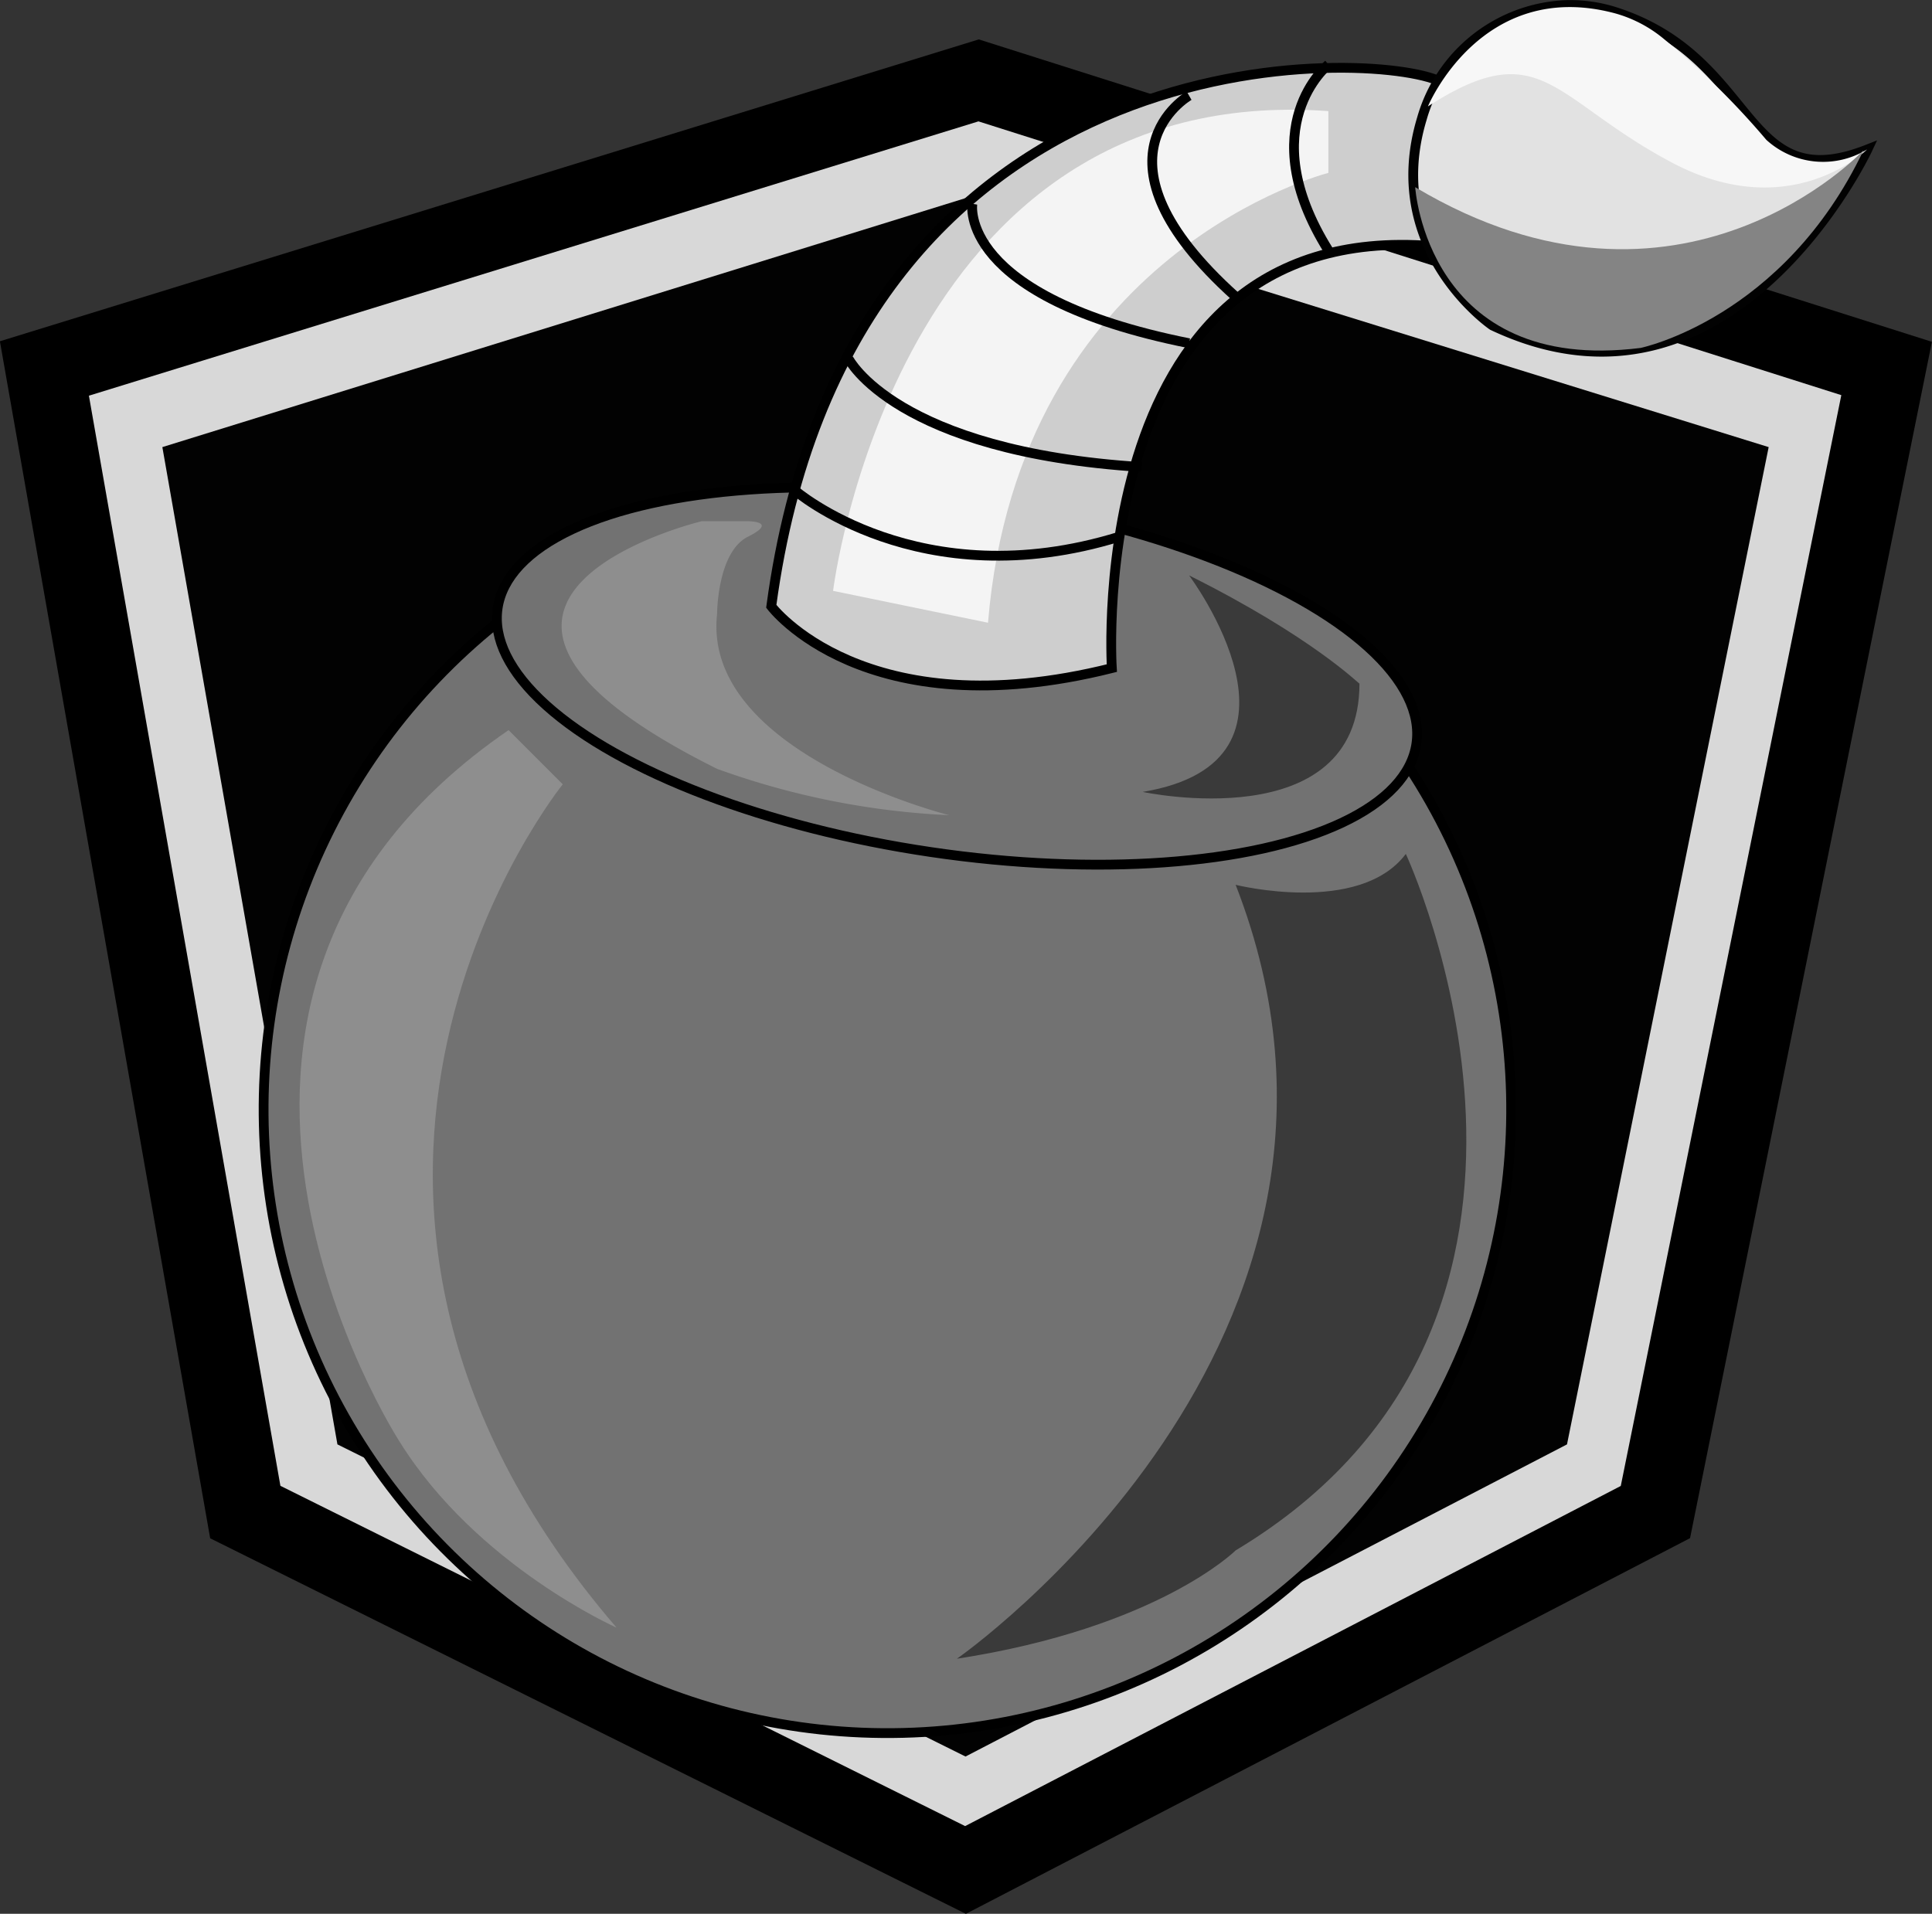<svg xmlns="http://www.w3.org/2000/svg" viewBox="0 0 98.77 97.85"><rect x="0" y="0" width="98.77" height="97.85" fill="#333333" stroke="none"/><defs><style>.cls-1{fill:#d8d8d8;stroke-width:4px;}.cls-1,.cls-10,.cls-2,.cls-4,.cls-5,.cls-8{stroke:#000;}.cls-1,.cls-10,.cls-11,.cls-2,.cls-4,.cls-5,.cls-8{stroke-miterlimit:10;}.cls-2{fill:#fff;}.cls-3{fill:#020202;}.cls-10,.cls-4{fill:none;}.cls-5{fill:#727272;}.cls-10,.cls-11,.cls-5,.cls-8{stroke-width:0.5px;}.cls-6{fill:#8e8e8e;}.cls-7{fill:#3a3a3a;}.cls-8{fill:#cecece;}.cls-9{fill:#f4f4f4;}.cls-11{fill:#e2e2e2;stroke:#020202;}.cls-12{fill:#f7f7f7;}.cls-13{fill:#848484;}</style></defs><title>SVG_Bomb</title><g id="Sheild"><polygon class="cls-1" points="2.27 18.84 50.03 4.11 96.45 18.84 84.63 77.31 49.36 95.61 12.54 77.31 2.27 18.84"/><path class="cls-2" d="M49.36,4.11"/><polygon class="cls-3" points="8.3 22.86 49.36 10.13 90.42 22.86 80.11 73.85 49.36 89.81 17.25 73.85 8.3 22.86"/><path class="cls-2" d="M49.36,10.13"/><path class="cls-2" d="M49.36,89.81"/><path class="cls-2" d="M8.3,22.85"/><path class="cls-4" d="M90.43,22.85"/><path class="cls-4" d="M8.3,22.85"/><path class="cls-4" d="M80.16,74"/><path class="cls-4" d="M17.23,74"/></g><g id="Bomb"><circle class="cls-5" cx="45.36" cy="56.72" r="31.89" transform="translate(-22.92 31.99) rotate(-31.44)"/><ellipse class="cls-5" cx="48.92" cy="34.56" rx="9.1" ry="23.74" transform="translate(7.59 77.91) rotate(-81.6)"/></g><g id="BombH"><path class="cls-6" d="M20.44,73.73S5.8,51.18,26,37.33l2.77,2.77S12.13,60.67,31.52,83.22C31.52,83.22,24.39,80.06,20.44,73.73Z"/><path class="cls-6" d="M35.87,26.65s-16.62,4,.79,12.66a40.18,40.18,0,0,0,11.87,2.37S35.87,38.52,36.66,31.39c0,0,0-3.16,1.58-3.95s0-.79,0-.79Z"/></g><g id="BombS"><path class="cls-7" d="M48.92,84.81S72.27,68.58,63.17,45.24c0,0,6.33,1.58,8.7-1.58,0,0,11.08,23.74-8.7,35.61C63.17,79.27,59.21,83.22,48.92,84.81Z"/><path class="cls-7" d="M60.79,29.42s7.12,9.49-2.37,11.07c0,0,11.08,2.38,11.08-5.54C69.5,35,67.12,32.58,60.79,29.42Z"/></g><g id="Rope"><path class="cls-8" d="M39.43,31s4.75,6.33,17.41,3.16c0,0-1.59-24.53,18.2-21.36,0,0,2.37-7.12-1.59-8.71S43.38,1.72,39.43,31Z"/></g><g id="RopeH"><path class="cls-9" d="M42.59,30.21S45.76,4.09,67.91,5.68V8.84s-15.82,4-17.4,23Z"/><path class="cls-10" d="M40.62,25.06S47,30.6,57.23,27.44"/><path class="cls-10" d="M43.38,18.34s2.38,4.75,15,5.54"/><path class="cls-10" d="M49.71,10.42s-.79,4.75,11.08,7.13"/><path class="cls-10" d="M60.79,4.89s-5.54,3.16,2.38,10.28"/><path class="cls-10" d="M67.91,3.3s-3.95,3.17,0,9.5"/></g><g id="Fire"><path class="cls-11" d="M82.47.58c7.5,2.34,6.5,9.62,13,7.06,0,0-6.93,14.79-19.17,9,0,0-5.64-3.84-3.61-10.57A8,8,0,0,1,80,.26,7.58,7.58,0,0,1,82.47.58Z"/></g><g id="FireH"><path class="cls-12" d="M95.45,7.64s-3.9,3.9-10,.66S78.8,1.7,73,5.44c0,0,2.73-6.58,9.56-4.76A6.7,6.7,0,0,1,85,1.94,40.75,40.75,0,0,1,90.3,7.15,4.3,4.3,0,0,0,95.45,7.64Z"/></g><g id="FireS"><path class="cls-13" d="M95.27,7.68s-9.33,10-22.92,1.89c0,0,.59,9.59,11.52,8.22C83.87,17.79,91.17,16.29,95.27,7.68Z"/></g></svg>